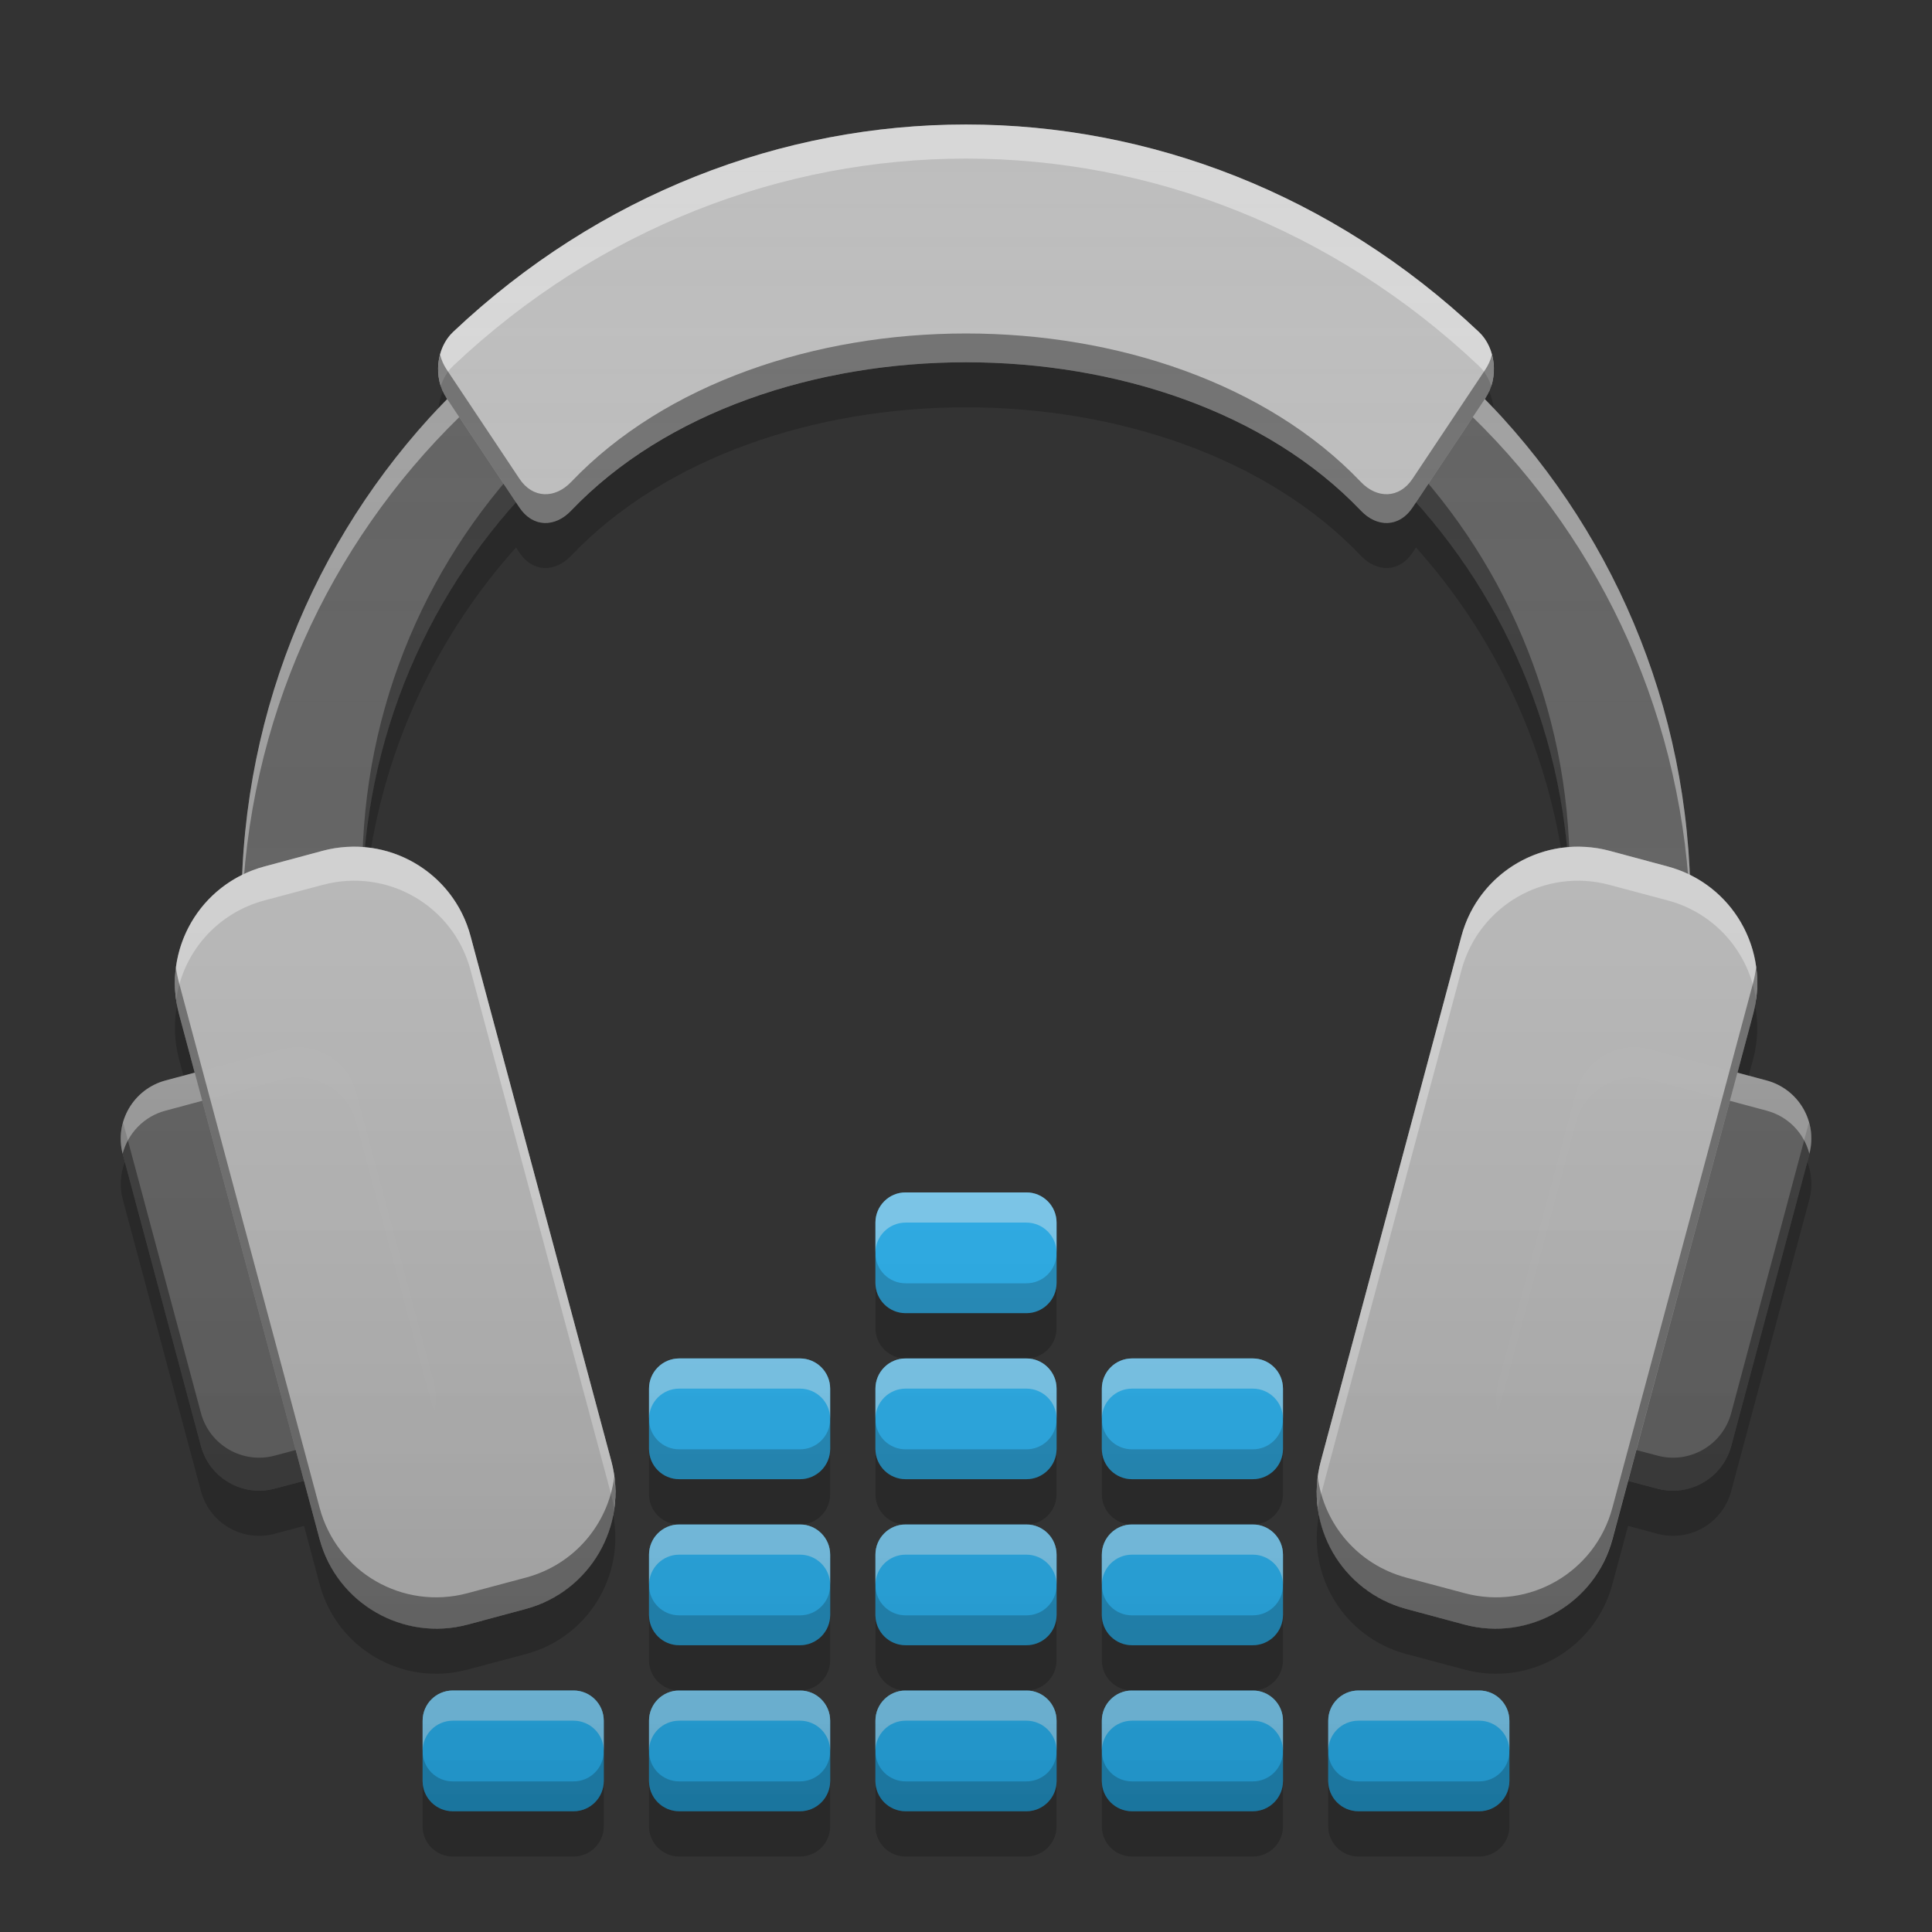 
<svg xmlns="http://www.w3.org/2000/svg" xmlns:xlink="http://www.w3.org/1999/xlink" width="48" height="48" viewBox="0 0 48 48" version="1.1">
<rect x="0" y="0" width="48" height="48" fill="#333333" stroke="none"/>
<defs>
<linearGradient id="linear0" gradientUnits="userSpaceOnUse" x1="32" y1="60" x2="32" y2="4" gradientTransform="matrix(0.75,0,0,0.75,0,0)">
<stop offset="0" style="stop-color:rgb(0%,0%,0%);stop-opacity:0.2;"/>
<stop offset="1" style="stop-color:rgb(100%,100%,100%);stop-opacity:0;"/>
</linearGradient>
</defs>
<g id="surface1">
<path style=" stroke:none;fill-rule:nonzero;fill:rgb(38.039%,38.039%,38.039%);fill-opacity:1;" d="M 43.891 26.844 L 40.992 26.066 C 40.191 25.852 39.371 26.328 39.156 27.129 L 37.215 34.371 C 37 35.172 37.477 35.996 38.277 36.211 L 41.172 36.984 C 41.973 37.199 42.797 36.727 43.012 35.926 L 44.953 28.68 C 45.168 27.879 44.691 27.059 43.891 26.844 Z M 43.891 26.844 "/>
<path style=" stroke:none;fill-rule:nonzero;fill:rgb(38.039%,38.039%,38.039%);fill-opacity:1;" d="M 24 4.5 C 14.027 4.5 6 12.527 6 22.5 C 6 23.004 6.027 23.504 6.066 24 L 9.074 24 C 9.027 23.508 9 23.008 9 22.5 C 9 14.191 15.691 7.5 24 7.5 C 32.309 7.5 39 14.191 39 22.5 C 39 23.008 38.973 23.508 38.926 24 L 41.934 24 C 41.973 23.504 42 23.004 42 22.5 C 42 12.527 33.973 4.5 24 4.5 Z M 24 4.5 "/>
<path style=" stroke:none;fill-rule:nonzero;fill:rgb(38.039%,38.039%,38.039%);fill-opacity:1;" d="M 4.113 26.844 L 7.008 26.066 C 7.809 25.852 8.633 26.328 8.848 27.129 L 10.789 34.371 C 11.004 35.172 10.527 35.996 9.727 36.211 L 6.828 36.984 C 6.031 37.199 5.207 36.727 4.992 35.926 L 3.051 28.68 C 2.836 27.879 3.312 27.059 4.113 26.844 Z M 4.113 26.844 "/>
<path style=" stroke:none;fill-rule:nonzero;fill:rgb(0%,0%,0%);fill-opacity:0.4;" d="M 24 6.68 C 15.691 6.68 9 13.371 9 21.68 C 9 21.84 9.004 22 9.008 22.16 C 9.188 14.008 15.805 7.5 24 7.5 C 32.195 7.5 38.812 14.008 38.992 22.16 C 38.996 22 39 21.84 39 21.68 C 39 13.371 32.309 6.68 24 6.68 Z M 6.008 22.172 C 6.008 22.281 6 22.391 6 22.5 C 6 23.004 6.027 23.504 6.066 24 L 9.074 24 C 9.047 23.73 9.031 23.453 9.02 23.18 L 6.066 23.18 C 6.039 22.844 6.02 22.508 6.008 22.172 Z M 41.992 22.172 C 41.98 22.508 41.961 22.844 41.934 23.18 L 38.98 23.18 C 38.969 23.453 38.953 23.73 38.926 24 L 41.934 24 C 41.973 23.504 42 23.004 42 22.5 C 42 22.391 41.992 22.281 41.992 22.172 Z M 3.059 27.891 C 2.992 28.141 2.98 28.41 3.051 28.68 L 4.992 35.926 C 5.207 36.727 6.027 37.199 6.828 36.984 L 9.727 36.211 C 10.531 35.996 11.004 35.176 10.789 34.371 L 10.781 34.352 C 10.645 34.84 10.258 35.246 9.727 35.391 L 6.828 36.164 C 6.027 36.379 5.207 35.906 4.992 35.105 Z M 44.941 27.891 L 43.012 35.105 C 42.797 35.906 41.977 36.379 41.176 36.164 L 38.273 35.391 C 37.746 35.246 37.359 34.84 37.219 34.352 L 37.215 34.371 C 37 35.176 37.473 35.996 38.273 36.211 L 41.176 36.984 C 41.977 37.199 42.797 36.727 43.012 35.926 L 44.953 28.68 C 45.023 28.41 45.012 28.141 44.941 27.891 Z M 44.941 27.891 "/>
<path style=" stroke:none;fill-rule:nonzero;fill:rgb(100%,100%,100%);fill-opacity:0.4;" d="M 24 4.5 C 14.027 4.5 6 12.527 6 22.5 C 6 22.59 6.004 22.68 6.008 22.773 C 6.258 13.023 14.188 5.25 24 5.25 C 33.812 5.25 41.742 13.023 41.996 22.773 C 41.996 22.68 42 22.59 42 22.5 C 42 12.527 33.973 4.5 24 4.5 Z M 9.008 22.785 C 9.004 22.941 9 23.094 9 23.25 C 9 23.5 9.008 23.75 9.02 24 L 9.074 24 C 9.035 23.602 9.016 23.195 9.008 22.785 Z M 38.992 22.785 C 38.984 23.195 38.965 23.602 38.926 24 L 38.98 24 C 38.992 23.75 39 23.5 39 23.25 C 39 23.094 38.996 22.941 38.992 22.785 Z M 7.383 26.016 C 7.262 26.016 7.133 26.035 7.008 26.066 L 4.113 26.844 C 3.316 27.059 2.844 27.867 3.047 28.664 C 3.18 28.16 3.57 27.738 4.113 27.594 L 7.008 26.816 C 7.133 26.781 7.262 26.766 7.383 26.766 C 8.055 26.758 8.664 27.199 8.848 27.879 L 10.789 35.121 C 10.789 35.125 10.789 35.125 10.789 35.125 C 10.848 34.887 10.855 34.629 10.789 34.371 L 8.848 27.129 C 8.664 26.449 8.055 26.008 7.383 26.016 Z M 40.543 26.016 C 39.906 26.039 39.332 26.477 39.156 27.129 L 37.215 34.371 C 37.145 34.629 37.152 34.887 37.215 35.125 C 37.215 35.125 37.215 35.125 37.215 35.121 L 39.156 27.879 C 39.332 27.227 39.906 26.793 40.543 26.766 C 40.691 26.762 40.844 26.777 40.992 26.816 L 43.891 27.594 C 44.434 27.738 44.824 28.16 44.953 28.664 C 45.156 27.867 44.688 27.059 43.891 26.844 L 40.992 26.066 C 40.844 26.027 40.691 26.012 40.543 26.016 Z M 40.543 26.016 "/>
<path style=" stroke:none;fill-rule:nonzero;fill:rgb(74.118%,74.118%,74.118%);fill-opacity:0.996;" d="M 6.57 21.527 L 8.02 21.137 C 9.617 20.711 11.266 21.66 11.691 23.258 L 15.188 36.301 C 15.617 37.898 14.664 39.543 13.066 39.973 L 11.617 40.363 C 10.016 40.789 8.371 39.84 7.941 38.242 L 4.449 25.199 C 4.02 23.602 4.969 21.957 6.57 21.527 Z M 6.57 21.527 "/>
<path style=" stroke:none;fill-rule:nonzero;fill:rgb(74.118%,74.118%,74.118%);fill-opacity:0.996;" d="M 41.434 21.527 L 39.984 21.137 C 38.383 20.711 36.738 21.66 36.309 23.258 L 32.816 36.301 C 32.387 37.898 33.336 39.543 34.938 39.973 L 36.387 40.363 C 37.988 40.789 39.633 39.84 40.062 38.242 L 43.555 25.199 C 43.984 23.602 43.035 21.957 41.434 21.527 Z M 41.434 21.527 "/>
<path style=" stroke:none;fill-rule:nonzero;fill:rgb(74.118%,74.118%,74.118%);fill-opacity:1;" d="M 12.906 12.609 L 11.094 9.891 C 10.766 9.398 10.828 8.652 11.258 8.246 C 18.531 1.375 29.469 1.375 36.742 8.246 C 37.172 8.652 37.234 9.398 36.906 9.891 L 35.094 12.609 C 34.766 13.102 34.215 13.113 33.809 12.684 C 29.121 7.773 18.879 7.773 14.191 12.684 C 13.785 13.113 13.234 13.102 12.906 12.609 Z M 12.906 12.609 "/>
<path style=" stroke:none;fill-rule:nonzero;fill:rgb(100%,100%,100%);fill-opacity:0.4;" d="M 8.77 21.035 C 8.52 21.039 8.27 21.07 8.02 21.137 L 6.57 21.527 C 5.086 21.926 4.164 23.355 4.375 24.84 C 4.539 23.688 5.371 22.691 6.57 22.371 L 8.02 21.984 C 9.625 21.555 11.262 22.5 11.691 24.105 L 15.188 37.145 C 15.219 37.266 15.242 37.383 15.258 37.504 C 15.316 37.113 15.297 36.707 15.188 36.301 L 11.691 23.258 C 11.328 21.902 10.105 21.02 8.77 21.035 Z M 8.77 21.035 "/>
<path style=" stroke:none;fill-rule:nonzero;fill:rgb(100%,100%,100%);fill-opacity:0.4;" d="M 39.234 21.035 C 37.898 21.02 36.672 21.902 36.309 23.258 L 32.816 36.301 C 32.707 36.707 32.688 37.113 32.742 37.504 C 32.762 37.383 32.785 37.266 32.816 37.145 L 36.309 24.105 C 36.742 22.5 38.379 21.555 39.984 21.984 L 41.434 22.371 C 42.633 22.691 43.461 23.688 43.629 24.84 C 43.84 23.355 42.918 21.926 41.434 21.527 L 39.984 21.137 C 39.734 21.07 39.48 21.039 39.234 21.035 Z M 39.234 21.035 "/>
<path style=" stroke:none;fill-rule:nonzero;fill:rgb(100%,100%,100%);fill-opacity:0.4;" d="M 24 3.094 C 19.445 3.094 14.895 4.812 11.258 8.246 C 10.906 8.574 10.801 9.133 10.949 9.594 C 11.012 9.402 11.113 9.227 11.258 9.09 C 18.531 2.223 29.469 2.223 36.742 9.09 C 36.887 9.227 36.988 9.402 37.051 9.594 C 37.199 9.133 37.094 8.574 36.742 8.246 C 33.105 4.812 28.555 3.094 24 3.094 Z M 24 3.094 "/>
<path style=" stroke:none;fill-rule:nonzero;fill:rgb(0%,0%,0%);fill-opacity:0.4;" d="M 4.371 24.027 C 4.32 24.41 4.344 24.805 4.449 25.199 L 7.941 38.242 C 8.371 39.848 10.012 40.793 11.617 40.363 L 13.066 39.973 C 14.539 39.578 15.457 38.164 15.262 36.691 C 15.109 37.859 14.277 38.871 13.066 39.195 L 11.617 39.582 C 10.012 40.012 8.371 39.066 7.941 37.461 L 4.449 24.422 C 4.414 24.293 4.387 24.16 4.371 24.027 Z M 4.371 24.027 "/>
<path style=" stroke:none;fill-rule:nonzero;fill:rgb(0%,0%,0%);fill-opacity:0.4;" d="M 43.633 24.027 C 43.613 24.16 43.59 24.293 43.555 24.422 L 40.059 37.461 C 39.629 39.066 37.992 40.012 36.387 39.582 L 34.938 39.195 C 33.727 38.871 32.891 37.859 32.738 36.691 C 32.547 38.164 33.465 39.578 34.938 39.973 L 36.387 40.363 C 37.992 40.793 39.629 39.848 40.059 38.242 L 43.555 25.199 C 43.66 24.805 43.684 24.41 43.633 24.027 Z M 43.633 24.027 "/>
<path style=" stroke:none;fill-rule:nonzero;fill:rgb(0%,0%,0%);fill-opacity:0.4;" d="M 24 8.285 C 20.266 8.285 16.535 9.516 14.191 11.973 C 13.785 12.398 13.234 12.387 12.906 11.895 L 11.094 9.176 C 11.02 9.062 10.965 8.941 10.934 8.809 C 10.836 9.172 10.887 9.582 11.094 9.891 L 12.906 12.609 C 13.234 13.102 13.785 13.113 14.191 12.684 C 18.879 7.773 29.121 7.773 33.809 12.684 C 34.215 13.113 34.766 13.102 35.094 12.609 L 36.906 9.891 C 37.113 9.582 37.164 9.172 37.066 8.809 C 37.035 8.941 36.98 9.062 36.906 9.176 L 35.094 11.895 C 34.766 12.387 34.215 12.398 33.809 11.973 C 31.465 9.516 27.734 8.285 24 8.285 Z M 24 8.285 "/>
<path style=" stroke:none;fill-rule:nonzero;fill:rgb(0%,0%,0%);fill-opacity:0.2;" d="M 24 9 C 20.266 9 16.535 10.23 14.191 12.688 C 13.785 13.113 13.234 13.102 12.906 12.609 L 12.82 12.48 C 10.746 14.797 9.383 17.766 9.07 21.047 C 9.121 21.051 9.172 21.059 9.219 21.066 C 9.703 18.223 10.98 15.656 12.82 13.602 L 12.906 13.73 C 13.234 14.223 13.785 14.23 14.191 13.805 C 18.879 8.891 29.121 8.891 33.809 13.805 C 34.215 14.23 34.766 14.223 35.094 13.73 L 35.18 13.602 C 37.02 15.656 38.297 18.223 38.781 21.066 C 38.832 21.059 38.879 21.051 38.93 21.047 C 38.617 17.766 37.254 14.797 35.18 12.48 L 35.094 12.609 C 34.766 13.102 34.215 13.113 33.809 12.688 C 31.465 10.23 27.734 9 24 9 Z M 11.004 9.727 C 10.945 9.855 10.906 10 10.895 10.145 C 10.965 10.07 11.039 9.992 11.109 9.918 L 11.094 9.891 C 11.059 9.836 11.031 9.781 11.004 9.727 Z M 36.996 9.727 C 36.969 9.781 36.941 9.836 36.906 9.891 L 36.891 9.918 C 36.961 9.992 37.035 10.07 37.105 10.145 C 37.094 10 37.055 9.855 36.996 9.727 Z M 4.398 24.98 C 4.316 25.41 4.328 25.867 4.449 26.32 L 4.559 26.723 L 4.836 26.648 L 4.449 25.199 C 4.43 25.125 4.414 25.055 4.398 24.98 Z M 43.605 24.98 C 43.59 25.051 43.574 25.129 43.555 25.199 L 43.168 26.648 L 43.445 26.723 L 43.555 26.32 C 43.676 25.867 43.688 25.41 43.605 24.98 Z M 3.102 28.871 C 2.992 29.156 2.965 29.477 3.051 29.801 L 4.992 37.043 C 5.207 37.848 6.027 38.32 6.828 38.105 L 7.555 37.91 L 7.941 39.359 C 8.371 40.965 10.012 41.91 11.617 41.48 L 13.066 41.094 C 14.598 40.684 15.527 39.168 15.234 37.637 C 15.027 38.73 14.219 39.664 13.066 39.973 L 11.617 40.363 C 10.012 40.793 8.371 39.848 7.941 38.242 L 7.555 36.793 L 6.828 36.984 C 6.027 37.199 5.207 36.727 4.992 35.926 Z M 44.902 28.871 L 43.012 35.926 C 42.797 36.727 41.977 37.199 41.176 36.984 L 40.449 36.793 L 40.059 38.242 C 39.629 39.848 37.992 40.793 36.387 40.363 L 34.938 39.973 C 33.785 39.664 32.977 38.73 32.77 37.637 C 32.473 39.168 33.406 40.684 34.938 41.094 L 36.387 41.48 C 37.992 41.91 39.629 40.965 40.059 39.359 L 40.449 37.91 L 41.176 38.105 C 41.977 38.32 42.797 37.848 43.012 37.043 L 44.953 29.801 C 45.039 29.477 45.012 29.156 44.902 28.871 Z M 44.902 28.871 "/>
<path style=" stroke:none;fill-rule:nonzero;fill:rgb(16.078%,71.373%,96.471%);fill-opacity:1;" d="M 22.5 29.625 C 22.086 29.625 21.75 29.961 21.75 30.375 L 21.75 31.875 C 21.75 32.289 22.086 32.625 22.5 32.625 L 25.5 32.625 C 25.914 32.625 26.25 32.289 26.25 31.875 L 26.25 30.375 C 26.25 29.961 25.914 29.625 25.5 29.625 Z M 16.875 33.75 C 16.461 33.75 16.125 34.086 16.125 34.5 L 16.125 36 C 16.125 36.414 16.461 36.75 16.875 36.75 L 19.875 36.75 C 20.289 36.75 20.625 36.414 20.625 36 L 20.625 34.5 C 20.625 34.086 20.289 33.75 19.875 33.75 Z M 22.5 33.75 C 22.086 33.75 21.75 34.086 21.75 34.5 L 21.75 36 C 21.75 36.414 22.086 36.75 22.5 36.75 L 25.5 36.75 C 25.914 36.75 26.25 36.414 26.25 36 L 26.25 34.5 C 26.25 34.086 25.914 33.75 25.5 33.75 Z M 28.125 33.75 C 27.711 33.75 27.375 34.086 27.375 34.5 L 27.375 36 C 27.375 36.414 27.711 36.75 28.125 36.75 L 31.125 36.75 C 31.539 36.75 31.875 36.414 31.875 36 L 31.875 34.5 C 31.875 34.086 31.539 33.75 31.125 33.75 Z M 16.875 37.875 C 16.461 37.875 16.125 38.211 16.125 38.625 L 16.125 40.125 C 16.125 40.539 16.461 40.875 16.875 40.875 L 19.875 40.875 C 20.289 40.875 20.625 40.539 20.625 40.125 L 20.625 38.625 C 20.625 38.211 20.289 37.875 19.875 37.875 Z M 22.5 37.875 C 22.086 37.875 21.75 38.211 21.75 38.625 L 21.75 40.125 C 21.75 40.539 22.086 40.875 22.5 40.875 L 25.5 40.875 C 25.914 40.875 26.25 40.539 26.25 40.125 L 26.25 38.625 C 26.25 38.211 25.914 37.875 25.5 37.875 Z M 28.125 37.875 C 27.711 37.875 27.375 38.211 27.375 38.625 L 27.375 40.125 C 27.375 40.539 27.711 40.875 28.125 40.875 L 31.125 40.875 C 31.539 40.875 31.875 40.539 31.875 40.125 L 31.875 38.625 C 31.875 38.211 31.539 37.875 31.125 37.875 Z M 11.25 42 C 10.836 42 10.5 42.336 10.5 42.75 L 10.5 44.25 C 10.5 44.664 10.836 45 11.25 45 L 14.25 45 C 14.664 45 15 44.664 15 44.25 L 15 42.75 C 15 42.336 14.664 42 14.25 42 Z M 16.875 42 C 16.461 42 16.125 42.336 16.125 42.75 L 16.125 44.25 C 16.125 44.664 16.461 45 16.875 45 L 19.875 45 C 20.289 45 20.625 44.664 20.625 44.25 L 20.625 42.75 C 20.625 42.336 20.289 42 19.875 42 Z M 22.5 42 C 22.086 42 21.75 42.336 21.75 42.75 L 21.75 44.25 C 21.75 44.664 22.086 45 22.5 45 L 25.5 45 C 25.914 45 26.25 44.664 26.25 44.25 L 26.25 42.75 C 26.25 42.336 25.914 42 25.5 42 Z M 28.125 42 C 27.711 42 27.375 42.336 27.375 42.75 L 27.375 44.25 C 27.375 44.664 27.711 45 28.125 45 L 31.125 45 C 31.539 45 31.875 44.664 31.875 44.25 L 31.875 42.75 C 31.875 42.336 31.539 42 31.125 42 Z M 33.75 42 C 33.336 42 33 42.336 33 42.75 L 33 44.25 C 33 44.664 33.336 45 33.75 45 L 36.75 45 C 37.164 45 37.5 44.664 37.5 44.25 L 37.5 42.75 C 37.5 42.336 37.164 42 36.75 42 Z M 33.75 42 "/>
<path style=" stroke:none;fill-rule:nonzero;fill:rgb(100%,100%,100%);fill-opacity:0.4;" d="M 22.5 29.625 C 22.086 29.625 21.75 29.961 21.75 30.375 L 21.75 31.125 C 21.75 30.711 22.086 30.375 22.5 30.375 L 25.5 30.375 C 25.914 30.375 26.25 30.711 26.25 31.125 L 26.25 30.375 C 26.25 29.961 25.914 29.625 25.5 29.625 Z M 16.875 33.75 C 16.461 33.75 16.125 34.086 16.125 34.5 L 16.125 35.25 C 16.125 34.836 16.461 34.5 16.875 34.5 L 19.875 34.5 C 20.289 34.5 20.625 34.836 20.625 35.25 L 20.625 34.5 C 20.625 34.086 20.289 33.75 19.875 33.75 Z M 22.5 33.75 C 22.086 33.75 21.75 34.086 21.75 34.5 L 21.75 35.25 C 21.75 34.836 22.086 34.5 22.5 34.5 L 25.5 34.5 C 25.914 34.5 26.25 34.836 26.25 35.25 L 26.25 34.5 C 26.25 34.086 25.914 33.75 25.5 33.75 Z M 28.125 33.75 C 27.711 33.75 27.375 34.086 27.375 34.5 L 27.375 35.25 C 27.375 34.836 27.711 34.5 28.125 34.5 L 31.125 34.5 C 31.539 34.5 31.875 34.836 31.875 35.25 L 31.875 34.5 C 31.875 34.086 31.539 33.75 31.125 33.75 Z M 16.875 37.875 C 16.461 37.875 16.125 38.211 16.125 38.625 L 16.125 39.375 C 16.125 38.961 16.461 38.625 16.875 38.625 L 19.875 38.625 C 20.289 38.625 20.625 38.961 20.625 39.375 L 20.625 38.625 C 20.625 38.211 20.289 37.875 19.875 37.875 Z M 22.5 37.875 C 22.086 37.875 21.75 38.211 21.75 38.625 L 21.75 39.375 C 21.75 38.961 22.086 38.625 22.5 38.625 L 25.5 38.625 C 25.914 38.625 26.25 38.961 26.25 39.375 L 26.25 38.625 C 26.25 38.211 25.914 37.875 25.5 37.875 Z M 28.125 37.875 C 27.711 37.875 27.375 38.211 27.375 38.625 L 27.375 39.375 C 27.375 38.961 27.711 38.625 28.125 38.625 L 31.125 38.625 C 31.539 38.625 31.875 38.961 31.875 39.375 L 31.875 38.625 C 31.875 38.211 31.539 37.875 31.125 37.875 Z M 11.25 42 C 10.836 42 10.5 42.336 10.5 42.75 L 10.5 43.5 C 10.5 43.086 10.836 42.75 11.25 42.75 L 14.25 42.75 C 14.664 42.75 15 43.086 15 43.5 L 15 42.75 C 15 42.336 14.664 42 14.25 42 Z M 16.875 42 C 16.461 42 16.125 42.336 16.125 42.75 L 16.125 43.5 C 16.125 43.086 16.461 42.75 16.875 42.75 L 19.875 42.75 C 20.289 42.75 20.625 43.086 20.625 43.5 L 20.625 42.75 C 20.625 42.336 20.289 42 19.875 42 Z M 22.5 42 C 22.086 42 21.75 42.336 21.75 42.75 L 21.75 43.5 C 21.75 43.086 22.086 42.75 22.5 42.75 L 25.5 42.75 C 25.914 42.75 26.25 43.086 26.25 43.5 L 26.25 42.75 C 26.25 42.336 25.914 42 25.5 42 Z M 28.125 42 C 27.711 42 27.375 42.336 27.375 42.75 L 27.375 43.5 C 27.375 43.086 27.711 42.75 28.125 42.75 L 31.125 42.75 C 31.539 42.75 31.875 43.086 31.875 43.5 L 31.875 42.75 C 31.875 42.336 31.539 42 31.125 42 Z M 33.75 42 C 33.336 42 33 42.336 33 42.75 L 33 43.5 C 33 43.086 33.336 42.75 33.75 42.75 L 36.75 42.75 C 37.164 42.75 37.5 43.086 37.5 43.5 L 37.5 42.75 C 37.5 42.336 37.164 42 36.75 42 Z M 33.75 42 "/>
<path style=" stroke:none;fill-rule:nonzero;fill:rgb(0%,0%,0%);fill-opacity:0.2;" d="M 21.75 31.133 L 21.75 31.875 C 21.75 32.289 22.086 32.625 22.5 32.625 L 25.5 32.625 C 25.914 32.625 26.25 32.289 26.25 31.875 L 26.25 31.133 C 26.25 31.551 25.914 31.883 25.5 31.883 L 22.5 31.883 C 22.086 31.883 21.75 31.551 21.75 31.133 Z M 16.125 35.258 L 16.125 36 C 16.125 36.414 16.461 36.75 16.875 36.75 L 19.875 36.75 C 20.289 36.75 20.625 36.414 20.625 36 L 20.625 35.258 C 20.625 35.676 20.289 36.008 19.875 36.008 L 16.875 36.008 C 16.461 36.008 16.125 35.676 16.125 35.258 Z M 21.75 35.258 L 21.75 36 C 21.75 36.414 22.086 36.75 22.5 36.75 L 25.5 36.75 C 25.914 36.75 26.25 36.414 26.25 36 L 26.25 35.258 C 26.25 35.676 25.914 36.008 25.5 36.008 L 22.5 36.008 C 22.086 36.008 21.75 35.676 21.75 35.258 Z M 27.375 35.258 L 27.375 36 C 27.375 36.414 27.711 36.75 28.125 36.75 L 31.125 36.75 C 31.539 36.75 31.875 36.414 31.875 36 L 31.875 35.258 C 31.875 35.676 31.539 36.008 31.125 36.008 L 28.125 36.008 C 27.711 36.008 27.375 35.676 27.375 35.258 Z M 16.125 39.383 L 16.125 40.125 C 16.125 40.539 16.461 40.875 16.875 40.875 L 19.875 40.875 C 20.289 40.875 20.625 40.539 20.625 40.125 L 20.625 39.383 C 20.625 39.801 20.289 40.133 19.875 40.133 L 16.875 40.133 C 16.461 40.133 16.125 39.801 16.125 39.383 Z M 21.75 39.383 L 21.75 40.125 C 21.75 40.539 22.086 40.875 22.5 40.875 L 25.5 40.875 C 25.914 40.875 26.25 40.539 26.25 40.125 L 26.25 39.383 C 26.25 39.801 25.914 40.133 25.5 40.133 L 22.5 40.133 C 22.086 40.133 21.75 39.801 21.75 39.383 Z M 27.375 39.383 L 27.375 40.125 C 27.375 40.539 27.711 40.875 28.125 40.875 L 31.125 40.875 C 31.539 40.875 31.875 40.539 31.875 40.125 L 31.875 39.383 C 31.875 39.801 31.539 40.133 31.125 40.133 L 28.125 40.133 C 27.711 40.133 27.375 39.801 27.375 39.383 Z M 10.5 43.508 L 10.5 44.25 C 10.5 44.664 10.836 45 11.25 45 L 14.25 45 C 14.664 45 15 44.664 15 44.25 L 15 43.508 C 15 43.926 14.664 44.258 14.25 44.258 L 11.25 44.258 C 10.836 44.258 10.5 43.926 10.5 43.508 Z M 16.125 43.508 L 16.125 44.25 C 16.125 44.664 16.461 45 16.875 45 L 19.875 45 C 20.289 45 20.625 44.664 20.625 44.25 L 20.625 43.508 C 20.625 43.926 20.289 44.258 19.875 44.258 L 16.875 44.258 C 16.461 44.258 16.125 43.926 16.125 43.508 Z M 21.75 43.508 L 21.75 44.25 C 21.75 44.664 22.086 45 22.5 45 L 25.5 45 C 25.914 45 26.25 44.664 26.25 44.25 L 26.25 43.508 C 26.25 43.926 25.914 44.258 25.5 44.258 L 22.5 44.258 C 22.086 44.258 21.75 43.926 21.75 43.508 Z M 27.375 43.508 L 27.375 44.25 C 27.375 44.664 27.711 45 28.125 45 L 31.125 45 C 31.539 45 31.875 44.664 31.875 44.25 L 31.875 43.508 C 31.875 43.926 31.539 44.258 31.125 44.258 L 28.125 44.258 C 27.711 44.258 27.375 43.926 27.375 43.508 Z M 33 43.508 L 33 44.25 C 33 44.664 33.336 45 33.75 45 L 36.75 45 C 37.164 45 37.5 44.664 37.5 44.25 L 37.5 43.508 C 37.5 43.926 37.164 44.258 36.75 44.258 L 33.75 44.258 C 33.336 44.258 33 43.926 33 43.508 Z M 33 43.508 "/>
<path style=" stroke:none;fill-rule:nonzero;fill:rgb(0%,0%,0%);fill-opacity:0.2;" d="M 21.75 31.875 L 21.75 33 C 21.75 33.414 22.086 33.75 22.5 33.75 L 25.5 33.75 C 25.914 33.75 26.25 33.414 26.25 33 L 26.25 31.875 C 26.25 32.289 25.914 32.625 25.5 32.625 L 22.5 32.625 C 22.086 32.625 21.75 32.289 21.75 31.875 Z M 16.125 36 L 16.125 37.125 C 16.125 37.539 16.461 37.875 16.875 37.875 L 19.875 37.875 C 20.289 37.875 20.625 37.539 20.625 37.125 L 20.625 36 C 20.625 36.414 20.289 36.75 19.875 36.75 L 16.875 36.75 C 16.461 36.75 16.125 36.414 16.125 36 Z M 21.75 36 L 21.75 37.125 C 21.75 37.539 22.086 37.875 22.5 37.875 L 25.5 37.875 C 25.914 37.875 26.25 37.539 26.25 37.125 L 26.25 36 C 26.25 36.414 25.914 36.75 25.5 36.75 L 22.5 36.75 C 22.086 36.75 21.75 36.414 21.75 36 Z M 27.375 36 L 27.375 37.125 C 27.375 37.539 27.711 37.875 28.125 37.875 L 31.125 37.875 C 31.539 37.875 31.875 37.539 31.875 37.125 L 31.875 36 C 31.875 36.414 31.539 36.75 31.125 36.75 L 28.125 36.75 C 27.711 36.75 27.375 36.414 27.375 36 Z M 16.125 40.125 L 16.125 41.25 C 16.125 41.664 16.461 42 16.875 42 L 19.875 42 C 20.289 42 20.625 41.664 20.625 41.25 L 20.625 40.125 C 20.625 40.539 20.289 40.875 19.875 40.875 L 16.875 40.875 C 16.461 40.875 16.125 40.539 16.125 40.125 Z M 21.75 40.125 L 21.75 41.25 C 21.75 41.664 22.086 42 22.5 42 L 25.5 42 C 25.914 42 26.25 41.664 26.25 41.25 L 26.25 40.125 C 26.25 40.539 25.914 40.875 25.5 40.875 L 22.5 40.875 C 22.086 40.875 21.75 40.539 21.75 40.125 Z M 27.375 40.125 L 27.375 41.25 C 27.375 41.664 27.711 42 28.125 42 L 31.125 42 C 31.539 42 31.875 41.664 31.875 41.25 L 31.875 40.125 C 31.875 40.539 31.539 40.875 31.125 40.875 L 28.125 40.875 C 27.711 40.875 27.375 40.539 27.375 40.125 Z M 10.5 44.25 L 10.5 45.375 C 10.5 45.789 10.836 46.125 11.25 46.125 L 14.25 46.125 C 14.664 46.125 15 45.789 15 45.375 L 15 44.25 C 15 44.664 14.664 45 14.25 45 L 11.25 45 C 10.836 45 10.5 44.664 10.5 44.25 Z M 16.125 44.25 L 16.125 45.375 C 16.125 45.789 16.461 46.125 16.875 46.125 L 19.875 46.125 C 20.289 46.125 20.625 45.789 20.625 45.375 L 20.625 44.25 C 20.625 44.664 20.289 45 19.875 45 L 16.875 45 C 16.461 45 16.125 44.664 16.125 44.25 Z M 21.75 44.25 L 21.75 45.375 C 21.75 45.789 22.086 46.125 22.5 46.125 L 25.5 46.125 C 25.914 46.125 26.25 45.789 26.25 45.375 L 26.25 44.25 C 26.25 44.664 25.914 45 25.5 45 L 22.5 45 C 22.086 45 21.75 44.664 21.75 44.25 Z M 27.375 44.25 L 27.375 45.375 C 27.375 45.789 27.711 46.125 28.125 46.125 L 31.125 46.125 C 31.539 46.125 31.875 45.789 31.875 45.375 L 31.875 44.25 C 31.875 44.664 31.539 45 31.125 45 L 28.125 45 C 27.711 45 27.375 44.664 27.375 44.25 Z M 33 44.25 L 33 45.375 C 33 45.789 33.336 46.125 33.75 46.125 L 36.75 46.125 C 37.164 46.125 37.5 45.789 37.5 45.375 L 37.5 44.25 C 37.5 44.664 37.164 45 36.75 45 L 33.75 45 C 33.336 45 33 44.664 33 44.25 Z M 33 44.25 "/>
<path style=" stroke:none;fill-rule:nonzero;fill:url(#linear0);" d="M 24 3.094 C 19.445 3.094 14.895 4.812 11.258 8.246 C 10.828 8.652 10.766 9.398 11.094 9.891 L 11.109 9.918 C 8.113 12.988 6.211 17.133 6.02 21.73 C 4.758 22.352 4.07 23.789 4.449 25.199 L 4.836 26.648 L 4.113 26.844 C 3.309 27.059 2.836 27.879 3.051 28.68 L 4.992 35.926 C 5.207 36.727 6.027 37.199 6.828 36.984 L 7.555 36.793 L 7.941 38.242 C 8.371 39.848 10.012 40.793 11.617 40.363 L 13.066 39.973 C 14.672 39.543 15.617 37.902 15.188 36.301 L 11.691 23.258 C 11.355 22.008 10.289 21.156 9.07 21.047 C 9.383 17.766 10.746 14.797 12.82 12.48 L 12.906 12.609 C 13.234 13.102 13.785 13.113 14.191 12.684 C 18.879 7.773 29.121 7.773 33.809 12.684 C 34.215 13.113 34.766 13.102 35.094 12.609 L 35.18 12.48 C 37.254 14.797 38.617 17.766 38.93 21.047 C 37.715 21.16 36.645 22.008 36.309 23.258 L 32.816 36.301 C 32.387 37.902 33.332 39.543 34.938 39.973 L 36.387 40.363 C 37.992 40.793 39.629 39.848 40.059 38.242 L 40.449 36.793 L 41.176 36.984 C 41.977 37.199 42.797 36.727 43.012 35.926 L 44.953 28.68 C 45.168 27.879 44.695 27.059 43.891 26.844 L 43.168 26.648 L 43.555 25.199 C 43.934 23.789 43.246 22.348 41.98 21.73 C 41.789 17.129 39.887 12.988 36.891 9.918 L 36.906 9.891 C 37.234 9.398 37.172 8.652 36.742 8.246 C 33.105 4.812 28.555 3.094 24 3.094 Z M 22.5 29.625 C 22.086 29.625 21.75 29.961 21.75 30.375 L 21.75 31.875 C 21.75 32.289 22.086 32.625 22.5 32.625 L 25.5 32.625 C 25.914 32.625 26.25 32.289 26.25 31.875 L 26.25 30.375 C 26.25 29.961 25.914 29.625 25.5 29.625 Z M 16.875 33.75 C 16.461 33.75 16.125 34.086 16.125 34.5 L 16.125 36 C 16.125 36.414 16.461 36.75 16.875 36.75 L 19.875 36.75 C 20.289 36.75 20.625 36.414 20.625 36 L 20.625 34.5 C 20.625 34.086 20.289 33.75 19.875 33.75 Z M 22.5 33.75 C 22.086 33.75 21.75 34.086 21.75 34.5 L 21.75 36 C 21.75 36.414 22.086 36.75 22.5 36.75 L 25.5 36.75 C 25.914 36.75 26.25 36.414 26.25 36 L 26.25 34.5 C 26.25 34.086 25.914 33.75 25.5 33.75 Z M 28.125 33.75 C 27.711 33.75 27.375 34.086 27.375 34.5 L 27.375 36 C 27.375 36.414 27.711 36.75 28.125 36.75 L 31.125 36.75 C 31.539 36.75 31.875 36.414 31.875 36 L 31.875 34.5 C 31.875 34.086 31.539 33.75 31.125 33.75 Z M 16.875 37.875 C 16.461 37.875 16.125 38.211 16.125 38.625 L 16.125 40.125 C 16.125 40.539 16.461 40.875 16.875 40.875 L 19.875 40.875 C 20.289 40.875 20.625 40.539 20.625 40.125 L 20.625 38.625 C 20.625 38.211 20.289 37.875 19.875 37.875 Z M 22.5 37.875 C 22.086 37.875 21.75 38.211 21.75 38.625 L 21.75 40.125 C 21.75 40.539 22.086 40.875 22.5 40.875 L 25.5 40.875 C 25.914 40.875 26.25 40.539 26.25 40.125 L 26.25 38.625 C 26.25 38.211 25.914 37.875 25.5 37.875 Z M 28.125 37.875 C 27.711 37.875 27.375 38.211 27.375 38.625 L 27.375 40.125 C 27.375 40.539 27.711 40.875 28.125 40.875 L 31.125 40.875 C 31.539 40.875 31.875 40.539 31.875 40.125 L 31.875 38.625 C 31.875 38.211 31.539 37.875 31.125 37.875 Z M 11.25 42 C 10.836 42 10.5 42.336 10.5 42.75 L 10.5 44.25 C 10.5 44.664 10.836 45 11.25 45 L 14.25 45 C 14.664 45 15 44.664 15 44.25 L 15 42.75 C 15 42.336 14.664 42 14.25 42 Z M 16.875 42 C 16.461 42 16.125 42.336 16.125 42.75 L 16.125 44.25 C 16.125 44.664 16.461 45 16.875 45 L 19.875 45 C 20.289 45 20.625 44.664 20.625 44.25 L 20.625 42.75 C 20.625 42.336 20.289 42 19.875 42 Z M 22.5 42 C 22.086 42 21.75 42.336 21.75 42.75 L 21.75 44.25 C 21.75 44.664 22.086 45 22.5 45 L 25.5 45 C 25.914 45 26.25 44.664 26.25 44.25 L 26.25 42.75 C 26.25 42.336 25.914 42 25.5 42 Z M 28.125 42 C 27.711 42 27.375 42.336 27.375 42.75 L 27.375 44.25 C 27.375 44.664 27.711 45 28.125 45 L 31.125 45 C 31.539 45 31.875 44.664 31.875 44.25 L 31.875 42.75 C 31.875 42.336 31.539 42 31.125 42 Z M 33.75 42 C 33.336 42 33 42.336 33 42.75 L 33 44.25 C 33 44.664 33.336 45 33.75 45 L 36.75 45 C 37.164 45 37.5 44.664 37.5 44.25 L 37.5 42.75 C 37.5 42.336 37.164 42 36.75 42 Z M 33.75 42 "/>
</g>
</svg>
